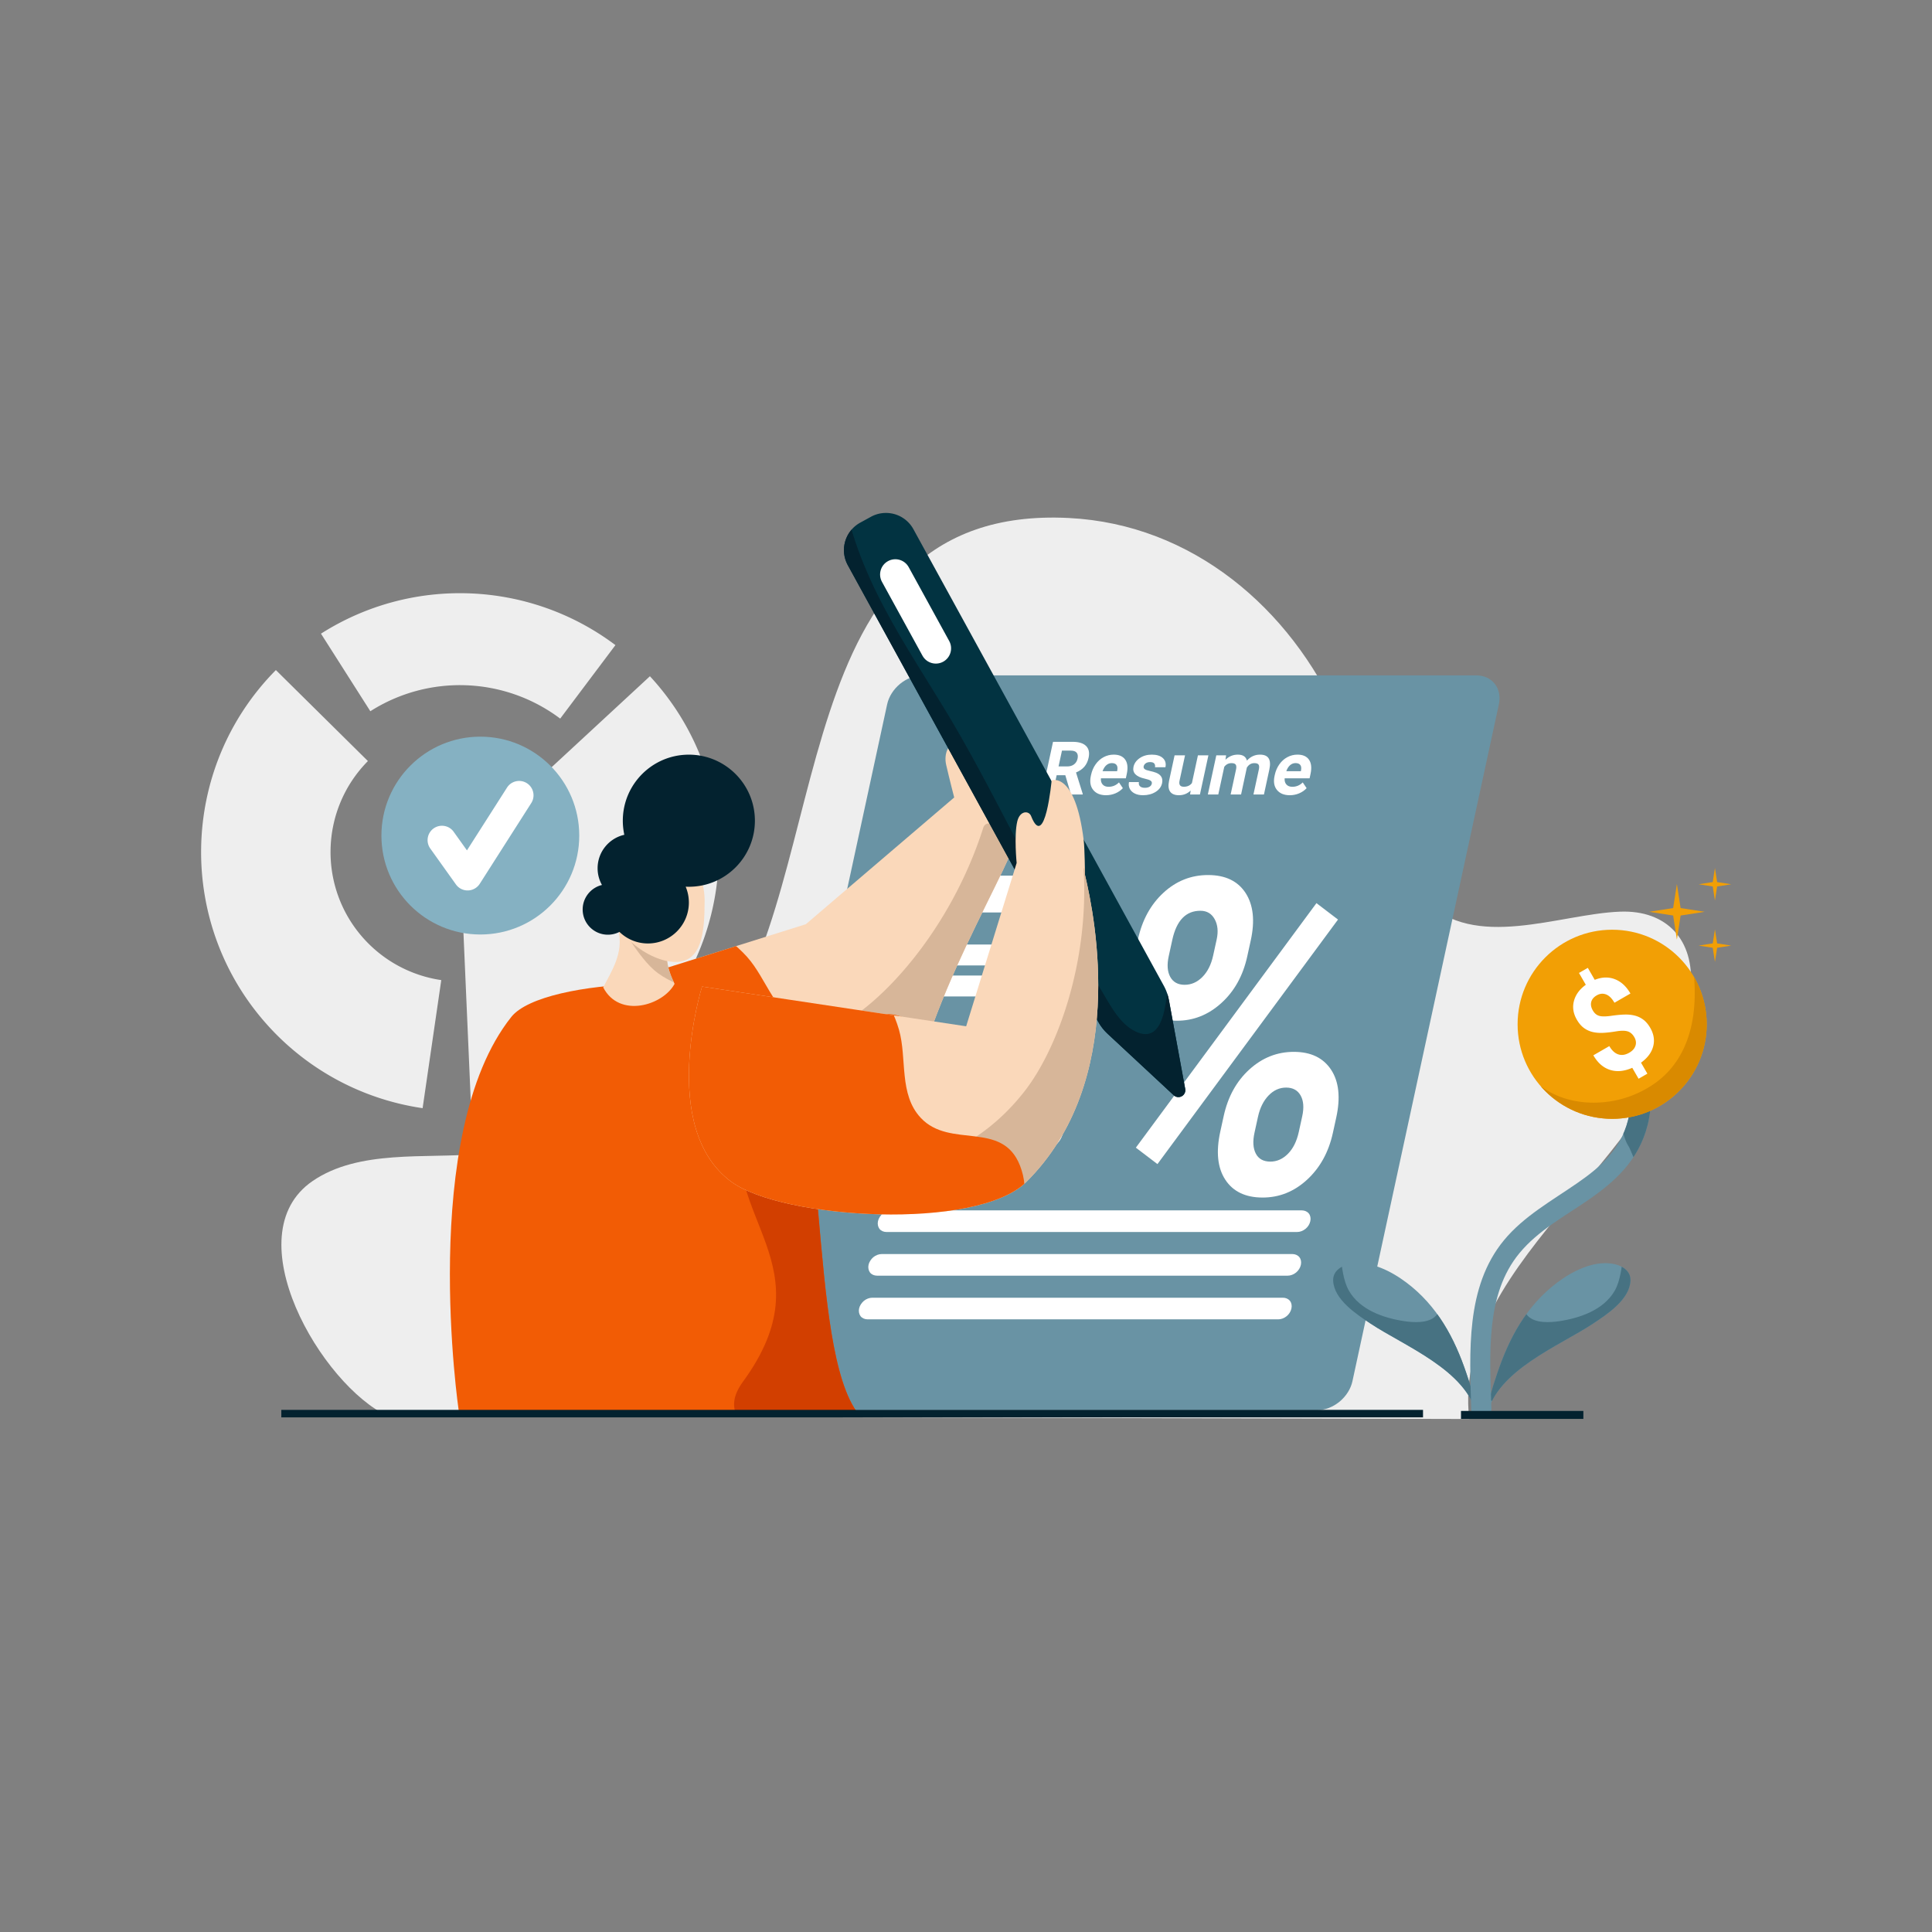 <svg xmlns="http://www.w3.org/2000/svg" xml:space="preserve" style="fill-rule:evenodd;clip-rule:evenodd;stroke-linejoin:round;stroke-miterlimit:2" viewBox="0 0 6000 6000" id="interest-on-resume">
  <rect x="0" y="0" width="6000" height="6000" fill="#808080" stroke="none"/>
  <path d="M1469.51 1161.55c-44.95 0-81.38 36.43-81.38 81.37 0 19.27 6.84 37.92 19.3 52.62l46.56-39.46a20.343 20.343 0 0 1-4.83-13.16c0-11.23 9.11-20.34 20.35-20.34v-61.03ZM1418.37 1306.23a81.418 81.418 0 0 0 51.14 18.07c43.53 0 79.35-34.26 81.29-77.75l-40.65-1.81c-.97 21.74-18.88 38.87-40.64 38.87-9.31 0-18.33-3.19-25.57-9.03l-25.57 31.65ZM1549.57 1228.37c-6.06-33.35-32.16-59.45-65.51-65.51l-5.17 28.44c21.5 3.91 38.33 20.74 42.24 42.24l28.44-5.17Z" style="fill:#eee" transform="scale(-9.878 9.878)rotate(-47.224 -452.813 2601.623)"></path>
  <path d="M1365.08 1065.12c-26.72-12.33-61.94-72.6-30.33-94.292 18.6-12.761 45.37-8.927 66.65-10.884 36.48-3.355 71.92-17.237 94.88-46.918 49.05-63.424 25.7-213.985 141.81-208.11 49.45 2.501 88.81 36.182 108.31 79.971 10.32 23.16 16.09 54.585 34.28 73.246 20.03 20.538 53.93 5.599 78.38 4.653 18.92-.733 29.9 11.507 28.37 30.261-5.36 65.714-96.25 107.803-88.81 173.193l-433.54-1.12Z" style="fill:#eee" transform="translate(-9365.68 -3850.18)scale(7.744)"></path>
  <path d="M1717.45 829.9c0-3.197-1.36-6.262-3.78-8.523-2.42-2.26-5.7-3.53-9.13-3.53h-246.51c-3.43 0-6.71 1.27-9.13 3.53-2.42 2.261-3.78 5.326-3.78 8.523v281.38c0 3.2 1.36 6.26 3.78 8.52s5.7 3.53 9.13 3.53h246.51c3.43 0 6.71-1.27 9.13-3.53 2.42-2.26 3.78-5.32 3.78-8.52V829.9Z" style="fill:#6993a4" transform="matrix(6.976 0 -1.616 7.47 -5984.961 -4011.882)"></path>
  <path d="M1703.85 748.378c0-3.478-2.89-6.297-6.46-6.297h-18.99c-3.56 0-6.45 2.819-6.45 6.297v.474c0 3.477 2.89 6.296 6.45 6.296h18.99c3.57 0 6.46-2.819 6.46-6.296v-.474Z" style="fill:#fff" transform="matrix(8.537 0 -1.893 8.753 -9911.056 -3776)"></path>
  <path d="M1703.85 748.614c0-3.608-.9-6.532-2.01-6.533h-27.88c-1.11.001-2.01 2.925-2.01 6.533v.001c0 3.608.9 6.533 2.01 6.533h27.88c1.11 0 2.01-2.925 2.01-6.533v-.001Z" style="fill:#fff" transform="matrix(16.147 0 -1.075 4.971 -23286.698 -755.575)"></path>
  <path d="M1703.85 748.614c0-3.608-.9-6.532-2.01-6.533h-27.88c-1.11.001-2.01 2.925-2.01 6.533v.001c0 3.608.9 6.533 2.01 6.533h27.88c1.11 0 2.01-2.925 2.01-6.533v-.001Z" style="fill:#fff" transform="matrix(16.147 0 -1.075 4.971 -23307.54 -659.21)"></path>
  <path d="M1703.85 748.378c0-1.67-.36-3.272-1-4.452-.64-1.181-1.51-1.845-2.41-1.845h-25.08c-1.88 0-3.41 2.819-3.41 6.297v.474c0 1.669.36 3.271 1 4.452.64 1.18 1.51 1.844 2.41 1.844h25.08c1.88 0 3.41-2.819 3.41-6.296v-.474Z" style="fill:#fff" transform="matrix(16.147 0 -1.893 8.753 -22793.562 -3035.681)"></path>
  <path d="M1703.85 748.611c0-1.731-.08-3.392-.23-4.617-.15-1.225-.36-1.913-.57-1.913h-30.3c-.21 0-.42.688-.57 1.913-.14 1.225-.23 2.886-.23 4.617v.007c0 1.732.09 3.393.23 4.617.15 1.225.36 1.913.57 1.913h30.3c.21 0 .42-.688.57-1.913.15-1.224.23-2.885.23-4.617v-.007Z" style="fill:#fff" transform="matrix(42.089 0 -1.111 5.139 -66812.348 -54.62)"></path>
  <path d="M1703.85 748.611c0-1.731-.08-3.392-.23-4.617-.15-1.225-.36-1.913-.57-1.913h-30.3c-.21 0-.42.688-.57 1.913-.14 1.225-.23 2.886-.23 4.617v.007c0 1.732.09 3.393.23 4.617.15 1.225.36 1.913.57 1.913h30.3c.21 0 .42-.688.57-1.913.15-1.224.23-2.885.23-4.617v-.007Z" style="fill:#fff" transform="matrix(42.089 0 -1.111 5.139 -66841.681 81.006)"></path>
  <path d="M1703.85 748.611c0-1.731-.08-3.392-.23-4.617-.15-1.225-.36-1.913-.57-1.913h-30.3c-.21 0-.42.688-.57 1.913-.14 1.225-.23 2.886-.23 4.617v.007c0 1.732.09 3.393.23 4.617.15 1.225.36 1.913.57 1.913h30.3c.21 0 .42-.688.57-1.913.15-1.224.23-2.885.23-4.617v-.007Z" style="fill:#fff" transform="matrix(42.089 0 -1.111 5.139 -66871.014 216.633)"></path>
  <path d="M1698.69 575.454c0-4.787 1.56-8.673 4.66-11.656 3.11-2.983 7.19-4.475 12.22-4.475 5.11 0 9.22 1.474 12.33 4.421 3.11 2.948 4.66 6.941 4.66 11.978v3.859c0 4.823-1.55 8.7-4.66 11.63-3.11 2.929-7.18 4.394-12.22 4.394-5.07 0-9.17-1.474-12.3-4.421-3.13-2.948-4.69-6.923-4.69-11.924v-3.806Zm10.29 4.127c0 2.144.62 3.868 1.85 5.172 1.23 1.304 2.85 1.956 4.85 1.956 2 0 3.59-.661 4.77-1.983 1.18-1.322 1.77-3.091 1.77-5.306v-3.966c0-2.143-.59-3.876-1.77-5.198-1.18-1.322-2.81-1.983-4.88-1.983-1.96 0-3.55.652-4.77 1.956-1.21 1.304-1.82 3.117-1.82 5.44v3.912Zm27.01 39.766c0-4.824 1.57-8.709 4.72-11.657 3.14-2.947 7.21-4.421 12.22-4.421 5.07 0 9.17 1.456 12.3 4.368 3.12 2.912 4.68 6.922 4.68 12.031v3.859c0 4.788-1.53 8.655-4.6 11.603-3.08 2.947-7.17 4.421-12.28 4.421-5.14 0-9.27-1.483-12.38-4.448-3.1-2.965-4.66-6.896-4.66-11.79v-3.966Zm10.29 4.18c0 1.965.64 3.644 1.93 5.038 1.29 1.393 2.89 2.09 4.82 2.09 4.36 0 6.54-2.412 6.54-7.235v-4.073c0-2.144-.61-3.868-1.82-5.172-1.21-1.304-2.82-1.956-4.82-1.956-2.01 0-3.61.652-4.83 1.956-1.21 1.304-1.82 3.082-1.82 5.333v4.019Zm-27.55 9.111-7.55-4.073 38.1-60.989 7.56 4.073-38.11 60.989Z" style="fill:#fff;fill-rule:nonzero" transform="matrix(-10.343 -.03 2.733 -12.47 20136.165 10745.317)"></path>
  <path d="M1573.45 946.389h-3.47v7.733h-4.35v-21.124h7.85c2.49 0 4.41.556 5.77 1.669 1.35 1.112 2.03 2.684 2.03 4.715 0 1.441-.31 2.643-.93 3.605-.63.962-1.57 1.729-2.84 2.299l4.57 8.633v.203h-4.67l-3.96-7.733Zm-3.47-3.525h3.51c1.09 0 1.94-.278 2.54-.835.6-.556.9-1.322.9-2.299 0-.996-.29-1.78-.85-2.35-.57-.571-1.44-.856-2.6-.856h-3.5v6.34ZM1591.54 954.412c-2.3 0-4.18-.706-5.62-2.118-1.45-1.412-2.17-3.294-2.17-5.644v-.406c0-1.577.3-2.986.91-4.229.61-1.243 1.47-2.2 2.59-2.873 1.12-.672 2.39-1.008 3.82-1.008 2.15 0 3.84.677 5.07 2.031 1.24 1.354 1.85 3.274 1.85 5.76v1.712H1588c.13 1.025.54 1.847 1.22 2.466.68.619 1.55.929 2.59.929 1.62 0 2.88-.586 3.79-1.756l2.06 2.307c-.63.89-1.48 1.584-2.55 2.082-1.08.498-2.27.747-3.57.747Zm-.48-12.883c-.83 0-1.51.28-2.02.841-.52.561-.85 1.364-1 2.409h5.83v-.334c-.02-.929-.27-1.647-.75-2.154-.49-.508-1.17-.762-2.06-.762ZM1608.87 949.784c0-.513-.25-.917-.76-1.212-.5-.295-1.32-.558-2.44-.79-3.74-.784-5.6-2.37-5.6-4.759 0-1.393.58-2.556 1.73-3.489 1.16-.933 2.67-1.4 4.54-1.4 1.99 0 3.58.469 4.78 1.407 1.19.938 1.79 2.157 1.79 3.656h-4.19c0-.599-.2-1.095-.59-1.487-.38-.391-.99-.587-1.81-.587-.7 0-1.25.159-1.64.478-.38.32-.58.726-.58 1.219 0 .464.22.839.66 1.124.44.286 1.18.532 2.23.74 1.04.208 1.92.443 2.64.704 2.21.812 3.32 2.22 3.32 4.222 0 1.431-.61 2.589-1.84 3.474-1.23.885-2.82 1.328-4.76 1.328-1.31 0-2.48-.235-3.5-.704s-1.82-1.112-2.41-1.929c-.57-.818-.86-1.7-.86-2.648h3.97c.04.745.31 1.315.83 1.712.51.397 1.2.595 2.06.595.8 0 1.41-.153 1.82-.457.41-.305.61-.704.61-1.197ZM1625.05 952.526c-1.03 1.257-2.47 1.886-4.29 1.886-1.69 0-2.97-.484-3.86-1.451-.88-.967-1.33-2.384-1.35-4.251v-10.286h4.19v10.141c0 1.635.75 2.452 2.24 2.452 1.42 0 2.39-.493 2.93-1.48v-11.113h4.2v15.698h-3.94l-.12-1.596ZM1636.21 938.424l.13 1.756c1.11-1.364 2.61-2.046 4.51-2.046 2.02 0 3.41.798 4.16 2.394 1.11-1.596 2.68-2.394 4.72-2.394 1.7 0 2.97.496 3.8 1.487.83.991 1.25 2.483 1.25 4.476v10.025h-4.21v-10.011c0-.89-.17-1.54-.52-1.951-.35-.411-.96-.617-1.85-.617-1.25 0-2.12.6-2.61 1.799l.02 10.78h-4.19v-9.996c0-.909-.18-1.567-.54-1.973-.36-.407-.97-.61-1.83-.61-1.19 0-2.05.494-2.58 1.48v11.099h-4.19v-15.698h3.93ZM1665.22 954.412c-2.3 0-4.17-.706-5.62-2.118-1.45-1.412-2.17-3.294-2.17-5.644v-.406c0-1.577.31-2.986.92-4.229.61-1.243 1.47-2.2 2.59-2.873 1.11-.672 2.39-1.008 3.82-1.008 2.15 0 3.84.677 5.07 2.031 1.23 1.354 1.85 3.274 1.85 5.76v1.712h-10c.14 1.025.55 1.847 1.23 2.466.68.619 1.54.929 2.59.929 1.61 0 2.88-.586 3.79-1.756l2.06 2.307c-.63.89-1.48 1.584-2.56 2.082-1.07.498-2.26.747-3.57.747Zm-.48-12.883c-.83 0-1.5.28-2.02.841-.52.561-.85 1.364-.99 2.409h5.83v-.334c-.02-.929-.27-1.647-.75-2.154-.49-.508-1.18-.762-2.07-.762Z" style="fill:#fff;fill-rule:nonzero" transform="matrix(7.744 0 -1.675 7.744 -7291.194 -4921.336)"></path>
  <g transform="rotate(-46.718 2448.455 15075.397)scale(7.15)">
    <path d="m1674.58 952.815-84.26-9.17-101.17-56.746s-39.61 50.548-18.16 83.749c14.93 23.121 92.18 57.782 119.78 45.502 56.84-25.286 107.22-28.685 109.73-47.932 0 0 3.96-10.811 4.81-14.305 7.18-29.391-3.81-29.279-3.81-29.279s-10.89 29.427-11.12 12.908c-.04-2.627-5.07-1.161-7.84 2.965-3.51 5.231-7.96 12.308-7.96 12.308Z" style="fill:#fad8ba"></path>
    <clipPath id="a">
      <path d="m1674.58 952.815-84.26-9.17-101.17-56.746s-39.61 50.548-18.16 83.749c14.93 23.121 92.18 57.782 119.78 45.502 56.84-25.286 107.22-28.685 109.73-47.932 0 0 3.96-10.811 4.81-14.305 7.18-29.391-3.81-29.279-3.81-29.279s-10.89 29.427-11.12 12.908c-.04-2.627-5.07-1.161-7.84 2.965-3.51 5.231-7.96 12.308-7.96 12.308Z"></path>
    </clipPath>
    <g clip-path="url(#a)">
      <path d="M1696.54 935.918c11.1-27.386-17.24-45.209-19.7-37.477-12.32 38.681-38.18 68.333-57.48 80.273-8.52 5.264-17.92 9.254-27.69 11.446a449.87 449.87 0 0 1-8.34 1.792c-1.19.243-3.01.545-3.64 1.774-1.45 2.871 4.19 7.184 5.78 8.764 7.36 7.31 13.95 17.12 23.86 20.98 22.38 8.72 41.46-13.69 53.62-29.322a252.213 252.213 0 0 0 15.21-21.854c3.88-6.254 7.32-12.761 10.61-19.347 2.78-5.582 5.42-11.246 7.77-17.029Z" style="fill:#d7b699" transform="matrix(.675 .738 -.775 .71 1238.13 -904.399)"></path>
      <path d="M1557.26 905.509c.19 2.483 2.49 6 3.17 8.535 1.78 6.664 2.64 13.772 2.07 20.659-1.06 12.922-10.08 26.195-4.68 39.214 7.1 17.132 32.67 13.343 32.95 34.533.03 2.94-.32 5.86-1.18 8.67-6.68 21.91-35.94 27.64-55.6 24.76-37.7-5.53-65.98-36.24-76.28-71.773-8.05-27.767-7.97-60.697 4.48-87.17 7.44-15.822 24.01-36.04 44-29.653 9.17 2.926 44.87 45.214 51.07 52.225Z" style="fill:#f25c05"></path>
    </g>
  </g>
  <g transform="matrix(6.79 -3.724 3.827 6.978 -9097.544 2622.967)">
    <path d="M1412.01 613.185c0-3.24-1.32-6.347-3.67-8.638a12.752 12.752 0 0 0-8.88-3.577h-4.9c-3.33 0-6.53 1.287-8.88 3.577-2.36 2.291-3.68 5.398-3.68 8.638v203.209c0 1.982.33 3.951.97 5.832 2.27 6.667 8.01 23.508 11.4 33.474.38 1.105 1.44 1.85 2.64 1.85 1.19 0 2.26-.745 2.63-1.85 3.4-9.966 9.14-26.807 11.41-33.474.64-1.881.96-3.85.96-5.832V613.185Z" style="fill:#023341"></path>
    <clipPath id="b">
      <path d="M1412.01 613.185c0-3.24-1.32-6.347-3.67-8.638a12.752 12.752 0 0 0-8.88-3.577h-4.9c-3.33 0-6.53 1.287-8.88 3.577-2.36 2.291-3.68 5.398-3.68 8.638v203.209c0 1.982.33 3.951.97 5.832 2.27 6.667 8.01 23.508 11.4 33.474.38 1.105 1.44 1.85 2.64 1.85 1.19 0 2.26-.745 2.63-1.85 3.4-9.966 9.14-26.807 11.41-33.474.64-1.881.96-3.85.96-5.832V613.185Z"></path>
    </clipPath>
    <g clip-path="url(#b)">
      <path d="M1547.84 698.354c7.18 35.608 28.71 63.053 45.9 92.995 13.06 22.739 24.33 46.389 37.27 69.184 6.64 11.7 13.55 23.264 20.4 34.844 3.44 5.809 7.47 13.466 14.18 16.027 8.8 3.362 10.51-7.81 11.44-13.92.31-2.021.66-7.165 3.95-6.187 3.83 1.135 6.57 6.777 8.27 9.925 5.95 11.086 9.28 23.481 9.65 36.057.59 19.951-9.39 36.157-31.05 25.72-17.67-8.514-31.24-25.665-43.22-40.604-24.66-30.761-44-65.793-61.42-101.044-15.83-32.033-46.74-94.741-15.37-122.997Z" style="fill:#03222f" transform="matrix(.877 .468 -.481 .853 371.593 -729.355)"></path>
    </g>
  </g>
  <path d="M1412.01 625.531c0-13.565-6.71-24.561-15-24.561S1382 611.966 1382 625.531v135.674c0 13.565 6.72 24.562 15.01 24.562s15-10.997 15-24.562V625.531Z" style="fill:#fff" transform="rotate(-28.742 4722.966 4672.836)scale(3.156 1.928)"></path>
  <g transform="matrix(11.545 0 0 5.729 -14281.33 -1564.94)">
    <path d="M1445.12 821.351c-9.36-21.6-61.94-18.778-70.56 3.062-25.13 63.629-14.13 213.717-14.13 213.717l107.58 1.76c-14.1-35.75-7.31-182.626-22.89-218.539Z" style="fill:#f25c05"></path>
    <clipPath id="c">
      <path d="M1445.12 821.351c-9.36-21.6-61.94-18.778-70.56 3.062-25.13 63.629-14.13 213.717-14.13 213.717l107.58 1.76c-14.1-35.75-7.31-182.626-22.89-218.539Z"></path>
    </clipPath>
    <g clip-path="url(#c)">
      <path d="M1518.5 937.009c-15.98 40.979 26.82 68.501-17.51 112.561-10.38 10.32-4.79 18.48 6.3 29.93 16.44 16.97 50.83 2.54 58.59-15.35 29.23-67.457-47.87-113.04-47.38-127.141Z" style="fill:#d23f00" transform="matrix(.612 -.197 .098 1.232 415.405 24.795)"></path>
    </g>
  </g>
  <g transform="rotate(-20.73 -2545.86 27848.948)scale(7.15)">
    <path d="m1635.94 885.06-45.62 58.585-101.17-56.746s-39.61 50.548-18.16 83.749c14.93 23.121 92.18 57.782 119.78 45.502 56.84-25.286 68.58-96.441 71.09-115.687 0 0 3.96-10.812 4.81-14.306 7.18-29.391-3.81-29.279-3.81-29.279s-13.61 27.875-13.84 11.356c-.03-2.626-3.69-4.05-6.46.075-3.52 5.232-6.62 16.751-6.62 16.751Z" style="fill:#fad8ba"></path>
    <clipPath id="d">
      <path d="m1635.94 885.06-45.62 58.585-101.17-56.746s-39.61 50.548-18.16 83.749c14.93 23.121 92.18 57.782 119.78 45.502 56.84-25.286 68.58-96.441 71.09-115.687 0 0 3.96-10.812 4.81-14.306 7.18-29.391-3.81-29.279-3.81-29.279s-13.61 27.875-13.84 11.356c-.03-2.626-3.69-4.05-6.46.075-3.52 5.232-6.62 16.751-6.62 16.751Z"></path>
    </clipPath>
    <g clip-path="url(#d)">
      <path d="M1696.54 935.918c11.1-27.386-17.24-45.209-19.7-37.477-12.32 38.681-38.18 68.333-57.48 80.273-8.52 5.264-17.92 9.254-27.69 11.446a449.87 449.87 0 0 1-8.34 1.792c-1.19.243-3.01.545-3.64 1.774-1.45 2.871 4.19 7.184 5.78 8.764 7.36 7.31 13.95 17.12 23.86 20.98 22.38 8.72 41.46-13.69 53.62-29.322a252.213 252.213 0 0 0 15.21-21.854c3.88-6.254 7.32-12.761 10.61-19.347 2.78-5.582 5.42-11.246 7.77-17.029Z" style="fill:#d7b699" transform="translate(-14.814)"></path>
      <path d="M1557.26 905.509c.19 2.483 2.49 6 3.17 8.535 1.78 6.664 2.64 13.772 2.07 20.659-1.06 12.922-10.08 26.195-4.68 39.214 7.1 17.132 32.67 13.343 32.95 34.533.03 2.94-.32 5.86-1.18 8.67-6.68 21.91-35.94 27.64-55.6 24.76-37.7-5.53-65.98-36.24-76.28-71.773-8.05-27.767-7.97-60.697 4.48-87.17 7.44-15.822 24.01-36.04 44-29.653 9.17 2.926 44.87 45.214 51.07 52.225Z" style="fill:#f25c05"></path>
    </g>
  </g>
  <g transform="matrix(7.15 0 0 7.244 -8286.676 -3400.52)">
    <path d="M1452.17 868.038h-24.68c2.64 9.967-3.16 18.047-6.5 24.708 6.97 13.364 25.94 7.772 30.99-1.53-4.78-9.556-4.15-15.621.19-23.178Z" style="fill:#fad8ba"></path>
    <clipPath id="e">
      <path d="M1452.17 868.038h-24.68c2.64 9.967-3.16 18.047-6.5 24.708 6.97 13.364 25.94 7.772 30.99-1.53-4.78-9.556-4.15-15.621.19-23.178Z"></path>
    </clipPath>
    <g clip-path="url(#e)">
      <path d="M1451.32 848.04c.52 1.182-3.32 7.779-2.66 8.887 1.61 2.694 3.32 5.313 5.22 7.814 1.81 2.392 3.8 4.785 6.07 6.772 2.15 1.886 4.74 3.432 7.3 4.712 1.06.53 2.42 1.191 3.64.879 1.59-.407 2.23-2.736 2.63-4.073 1.32-4.396.9-9.559-.69-13.82-3.2-8.613-12.67-13.321-21.51-11.171Z" style="fill:#d7b699" transform="matrix(.999 -.046 .051 1.086 -59.873 5.98)"></path>
    </g>
  </g>
  <path d="M1442.84 817.929c13.32 0 24.14 11.287 24.14 25.189 0 13.903-1.49 26.516-14.81 26.516s-33.47-12.613-33.47-26.516c0-13.902 10.82-25.189 24.14-25.189Z" style="fill:#fad8ba" transform="matrix(6.107 0 0 7.15 -6770.567 -3230.463)"></path>
  <path d="M1459.78 831.959c-.39-1.82-.6-3.709-.6-5.646 0-14.619 11.87-26.488 26.49-26.488s26.48 11.869 26.48 26.488-11.86 26.488-26.48 26.488c-.43 0-.86-.01-1.28-.03a16.427 16.427 0 0 1 1.28 6.362c0 9.056-7.36 16.409-16.41 16.409-4.44 0-8.48-1.769-11.43-4.641a10.078 10.078 0 0 1-4.64 1.126c-5.58 0-10.11-4.531-10.11-10.112 0-4.763 3.3-8.762 7.74-9.831a13.611 13.611 0 0 1-1.75-6.71c0-6.547 4.58-12.032 10.71-13.415Z" style="fill:#03222f" transform="translate(-9365.68 -3850.18)scale(7.744)"></path>
  <g transform="translate(-7157.363 -2455.351)scale(6.445)">
    <path d="M1826.95 1063.05c.53-6.86 2.82-13.69 4.99-20.17 5.79-17.25 14.13-32.74 28.91-43.864 7.18-5.402 16.92-10.461 26.23-9.185 4.41.603 9.33 3.149 9.11 8.246-.38 9.113-11.31 16.233-17.99 20.663-16.32 10.83-46.62 22.56-51.25 44.31Z" style="fill:#6993a4"></path>
    <clipPath id="f">
      <path d="M1826.95 1063.05c.53-6.86 2.82-13.69 4.99-20.17 5.79-17.25 14.13-32.74 28.91-43.864 7.18-5.402 16.92-10.461 26.23-9.185 4.41.603 9.33 3.149 9.11 8.246-.38 9.113-11.31 16.233-17.99 20.663-16.32 10.83-46.62 22.56-51.25 44.31Z"></path>
    </clipPath>
    <g clip-path="url(#f)">
      <path d="M1855.6 999.788c1.04 2.592.6 5.662.06 8.312-.48 2.39-1.15 4.82-2.38 6.94-4.46 7.66-13.84 10.88-22.14 12.14-3.75.57-9.76.95-12.7-2.13-2.02-2.12-.56-4.16-.44-6.54.03-.63-.47-.78-1-.62-2.87.84-5.33 4.93-6.87 7.2-4.62 6.85-7.57 15.14-8.79 23.29-.43 2.87-1.07 6.88.78 9.42 2.32 3.19 7.6.75 10.29-.51.78-.37 1.56-.76 2.33-1.16.89-.46 1.78-.94 2.65-1.42 1.37-.75 2.71-1.55 4.04-2.35 8.13-4.86 46.98-25.05 52.1-34.6 5.34-9.97-8.7-14.59-17.93-17.972Z" style="fill:#477282" transform="translate(-337.245 -216.062)scale(1.201)"></path>
    </g>
  </g>
  <g transform="matrix(-6.445 0 0 6.445 16361.204 -2455.351)">
    <path d="M1826.95 1063.05c.53-6.86 2.82-13.69 4.99-20.17 5.79-17.25 14.13-32.74 28.91-43.864 7.18-5.402 16.92-10.461 26.23-9.185 4.41.603 9.33 3.149 9.11 8.246-.38 9.113-11.31 16.233-17.99 20.663-16.32 10.83-46.62 22.56-51.25 44.31Z" style="fill:#6993a4"></path>
    <clipPath id="g">
      <path d="M1826.95 1063.05c.53-6.86 2.82-13.69 4.99-20.17 5.79-17.25 14.13-32.74 28.91-43.864 7.18-5.402 16.92-10.461 26.23-9.185 4.41.603 9.33 3.149 9.11 8.246-.38 9.113-11.31 16.233-17.99 20.663-16.32 10.83-46.62 22.56-51.25 44.31Z"></path>
    </clipPath>
    <g clip-path="url(#g)">
      <path d="M1855.6 999.788c1.04 2.592.6 5.662.06 8.312-.48 2.39-1.15 4.82-2.38 6.94-4.46 7.66-13.84 10.88-22.14 12.14-3.75.57-9.76.95-12.7-2.13-2.02-2.12-.56-4.16-.44-6.54.03-.63-.47-.78-1-.62-2.87.84-5.33 4.93-6.87 7.2-4.62 6.85-7.57 15.14-8.79 23.29-.43 2.87-1.07 6.88.78 9.42 2.32 3.19 7.6.75 10.29-.51.78-.37 1.56-.76 2.33-1.16.89-.46 1.78-.94 2.65-1.42 1.37-.75 2.71-1.55 4.04-2.35 8.13-4.86 46.98-25.05 52.1-34.6 5.34-9.97-8.7-14.59-17.93-17.972Z" style="fill:#477282" transform="translate(-337.245 -216.062)scale(1.201)"></path>
    </g>
  </g>
  <g transform="matrix(8.55 0 0 8.319 -11020.102 -4467.92)">
    <path d="M1830.61 1062.95c-.26-10.01-.87-20.78.25-31.11 1.07-9.78 3.69-19.17 9.96-26.97 6.79-8.459 16.47-13.765 25.14-19.935 9.65-6.873 18.1-14.74 21.35-27.711.99-3.91 1.36-7.975.98-11.995-.41-4.286-1.79-8.419-3.64-12.283-.89-1.862-3.09-2.627-4.9-1.709-1.81.918-2.56 3.175-1.66 5.036 1.46 3.054 2.59 6.308 2.92 9.696.3 3.143-.01 6.319-.78 9.376-2.78 11.05-10.21 17.553-18.44 23.408-9.21 6.558-19.4 12.339-26.62 21.327-14.03 17.48-12.43 41.85-11.88 63.07.06 2.08 1.74 3.72 3.76 3.66 2.02-.05 3.61-1.78 3.56-3.86Z" style="fill:#6993a4"></path>
    <clipPath id="h">
      <path d="M1830.61 1062.95c-.26-10.01-.87-20.78.25-31.11 1.07-9.78 3.69-19.17 9.96-26.97 6.79-8.459 16.47-13.765 25.14-19.935 9.65-6.873 18.1-14.74 21.35-27.711.99-3.91 1.36-7.975.98-11.995-.41-4.286-1.79-8.419-3.64-12.283-.89-1.862-3.09-2.627-4.9-1.709-1.81.918-2.56 3.175-1.66 5.036 1.46 3.054 2.59 6.308 2.92 9.696.3 3.143-.01 6.319-.78 9.376-2.78 11.05-10.21 17.553-18.44 23.408-9.21 6.558-19.4 12.339-26.62 21.327-14.03 17.48-12.43 41.85-11.88 63.07.06 2.08 1.74 3.72 3.76 3.66 2.02-.05 3.61-1.78 3.56-3.86Z"></path>
    </clipPath>
    <g clip-path="url(#h)">
      <path d="M1847.02 924.905c5.25 5.935 2.64 36.785 5.98 43.864.79 1.693 1.42 7.919 3.45 8.598 1.57.522 3.33-1.597 4.19-2.574 3.06-3.452 5.16-7.904 7.03-12.068 4.85-10.735 8.71-23.987 7.13-35.85-.26-2.003-.72-4.053-1.52-5.914-3.52-8.121-12.71-5.808-18.62-2.034-2.73 1.749-5.23 3.807-7.64 5.978Z" style="fill:#477282" transform="matrix(.894 -.149 .145 .919 83.332 350.673)"></path>
    </g>
  </g>
  <g transform="translate(-14192.826 -6270.406)scale(10.248)">
    <circle cx="1873.49" cy="922.267" r="28.654" style="fill:#f29f05"></circle>
    <clipPath id="i">
      <circle cx="1873.49" cy="922.267" r="28.654"></circle>
    </clipPath>
    <g clip-path="url(#i)">
      <path d="M1078.06 1036.13c3.78 18.66 2.57 41.21-14.47 53.1a42.774 42.774 0 0 1-10.56 5.33c-9.42 3.22-20.72 3.17-29.76-1.21-2.66-1.28-5.19-2.91-7.34-4.94-1.35-1.27-2.69-3.39-4.37-4.22-1.67-.83-2.13 1.29-2.03 2.49.36 4.52 3.42 9 6.17 12.4 10.58 13.09 28.05 16.93 43.83 11.83 27.21-8.79 41.45-49.94 18.53-74.78Z" style="fill:#d98a00" transform="translate(1082.17 116.823)scale(.756)"></path>
    </g>
  </g>
  <path d="m1886.04 843.909 1.66 10.676 10.68 1.659-10.68 1.658-1.66 10.676-1.66-10.676-10.67-1.658 10.67-1.659 1.66-10.676Z" style="fill:#f29f05" transform="translate(-7977.59 -3154.344)scale(6.991)"></path>
  <path d="m1886.04 843.909 1.66 10.676 10.68 1.659-10.68 1.658-1.66 10.676-1.66-10.676-10.67-1.658 10.67-1.659 1.66-10.676Z" style="fill:#f29f05" transform="translate(-2416.305 -768.707)scale(4.105)"></path>
  <path d="m1886.04 843.909 1.66 10.676 10.68 1.659-10.68 1.658-1.66 10.676-1.66-10.676-10.67-1.658 10.67-1.659 1.66-10.676Z" style="fill:#f29f05" transform="translate(-2416.305 -578.267)scale(4.105)"></path>
  <path d="M1754.55 918.17c0-2.929-.81-5.261-2.44-6.993-1.62-1.733-4.38-3.332-8.28-4.797-3.89-1.465-7.25-2.921-10.07-4.368-2.83-1.447-5.25-3.108-7.27-4.984a20.055 20.055 0 0 1-4.71-6.619c-1.13-2.536-1.69-5.555-1.69-9.057 0-6.038 1.93-10.986 5.79-14.845 3.86-3.859 8.98-6.109 15.38-6.753v-11.468h8.57v11.629c6.33.893 11.28 3.528 14.85 7.905 3.57 4.377 5.36 10.049 5.36 17.016h-15.49c0-4.288-.89-7.494-2.65-9.62-1.77-2.126-4.14-3.189-7.1-3.189-2.93 0-5.2.831-6.81 2.492-1.61 1.662-2.41 3.957-2.41 6.887 0 2.715.78 4.895 2.36 6.538 1.57 1.644 4.49 3.323 8.76 5.038 4.27 1.715 7.78 3.332 10.53 4.85 2.75 1.518 5.07 3.233 6.97 5.145a19.971 19.971 0 0 1 4.34 6.538c1 2.448 1.5 5.297 1.5 8.548 0 6.074-1.9 11.005-5.68 14.792-3.79 3.787-9.01 6.02-15.65 6.699v10.665h-8.52v-10.612c-7.33-.786-13-3.385-17.02-7.797-4.02-4.413-6.03-10.281-6.03-17.605h15.49c0 4.251 1.01 7.511 3.03 9.78 2.02 2.269 4.92 3.403 8.71 3.403 3.14 0 5.62-.83 7.45-2.492 1.82-1.661 2.73-3.903 2.73-6.726Z" style="fill:#fff;fill-rule:nonzero" transform="rotate(-30 5455.454 5948.287)scale(3.699)"></path>
  <path d="M1358.95 1066.85h457.854v8.317H1358.95z" style="fill:#03222f" transform="matrix(-7.744 0 0 2.799 14943.011 1392.385)"></path>
  <path d="M1358.95 1066.85h457.854v8.317H1358.95z" style="fill:#03222f" transform="matrix(-.83 0 0 2.975 6045.223 1207.902)"></path>
  <circle cx="1388.3" cy="841.972" r="37.582" style="fill:#85b1c2" transform="translate(-9856.239 -4287.308)scale(8.174)"></circle>
  <path d="m1337.82 833.121 11.42 15.851a6.41 6.41 0 0 0 5.37 2.656 6.435 6.435 0 0 0 5.24-2.93l22.93-35.621a6.313 6.313 0 0 0-1.95-8.762c-2.98-1.883-6.94-1.016-8.84 1.936l-17.84 27.701-5.91-8.204c-2.05-2.85-6.05-3.513-8.93-1.478a6.31 6.31 0 0 0-1.49 8.851Z" style="fill:#fff" transform="matrix(6.976 0 0 7.039 -7996.393 -3229.269)"></path>
</svg>
